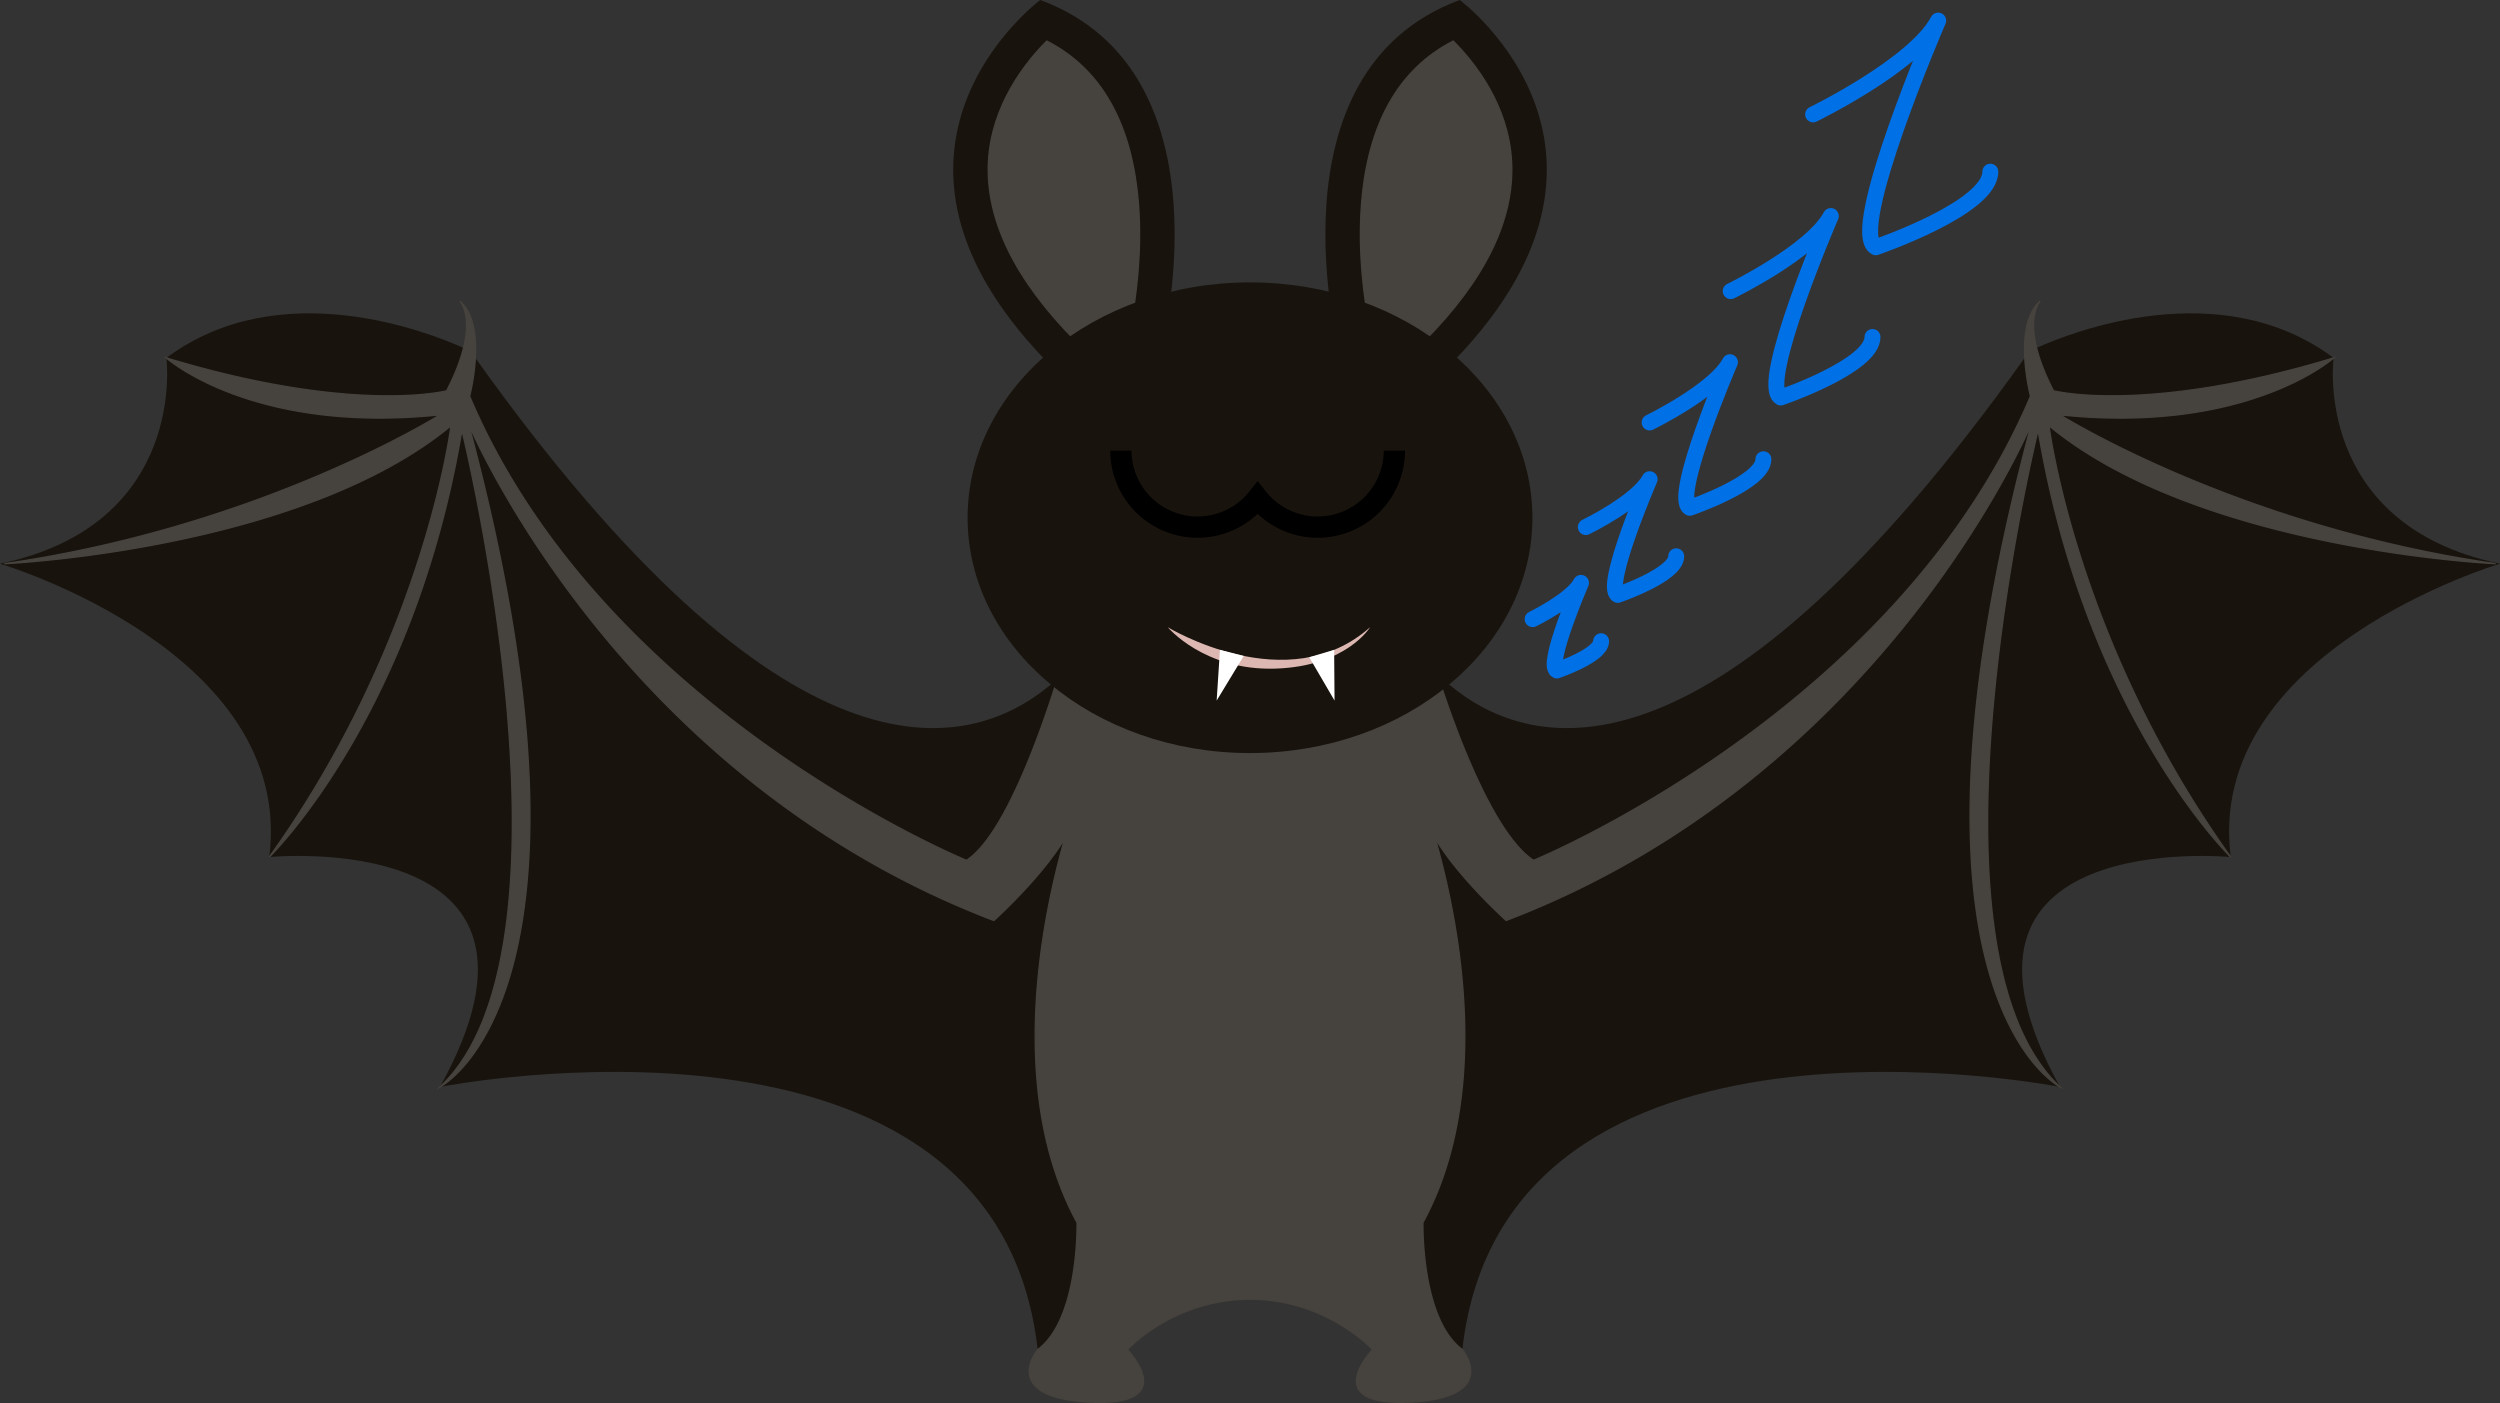 <svg xmlns="http://www.w3.org/2000/svg" viewBox="0 0 1880.72 1055.5"><rect x="0" y="0" width="1880.72" height="1055.5" fill="#333333" stroke="none"/><defs><style>.cls-1{fill:#18130d;}.cls-2{fill:#46423d;stroke:#46423d;}.cls-2,.cls-3{stroke-miterlimit:10;}.cls-3,.cls-6{fill:none;}.cls-3{stroke:#000;stroke-width:16px;}.cls-4{fill:#ddb8b2;}.cls-5{fill:#fff;}.cls-6{stroke:#0070e6;stroke-linecap:round;stroke-linejoin:round;stroke-width:12px;}</style></defs><g id="Layer_2" data-name="Layer 2"><g id="Art"><path class="cls-1" d="M940.36,450.42v527c-57.64,0-92.22,37.87-92.22,37.87s41.17,42.82-28,39.53-39.52-39.53-39.52-39.53C749.33,735.33,331,817.67,331,817.67c108.69-196-128.46-172.92-128.46-172.92C222.33,489.94,0,424.07,0,424.07c141.63-29.64,125.16-154.81,125.16-154.81,85.49-63.76,197.77-19.13,223.5-7.51,3.52,1.6,5.42,2.57,5.42,2.57,1.17,1.65,2.32,3.28,3.49,4.91C591,596.73,726.75,568.07,790.12,515.32c30.27-25.18,44-55.84,44-55.84Z"/><path class="cls-2" d="M848.14,1015.29s41.17,42.82-28,39.53-39.52-39.53-39.52-39.53c31.29-23,29.64-95.51,29.64-95.51-53.92-99-25.74-231.5-9.22-289.1-17.46,29.5-53.36,61.83-53.36,61.83C465,584.67,354.16,322.8,352.45,318.72c114,425.06-18.45,497.39-21.38,498.92,111.9-105.48,16.42-494,16.42-494C311.54,537.67,204.26,643.1,202.58,644.73c116.91-163,136.67-324.41,136.67-324.41-113.63,93.87-336,103.75-336,103.75,194.33-28,327.73-112,327.73-112-141.63,14.82-205.86-42.82-205.86-42.82C266.79,312.08,336,294,336,294c6.62-12.83,10.54-23.47,12.7-32.22,6-24.26-1.62-33.94-2.69-35.17,10.63,9.1,12.44,27,11.6,42.65a162.26,162.26,0,0,1-4.32,28.85C453.71,535.23,727.09,647.22,727.09,647.22c37.88-24.7,73.62-154,73.62-154l139.65,14.82V977.42C882.72,977.42,848.14,1015.29,848.14,1015.29Z"/><path class="cls-1" d="M1678.16,644.75S1441,621.69,1549.7,817.67c0,0-418.3-82.34-449.59,197.62,0,0,29.64,36.24-39.53,39.53s-28-39.53-28-39.53S998,977.42,940.36,977.42v-527l106.22,9.06s13.76,30.66,44,55.84c63.37,52.75,199.14,81.41,432.55-246.09,1.17-1.63,2.32-3.26,3.49-4.91,0,0,1.89-1,5.42-2.57,25.72-11.62,138-56.25,223.49,7.51,0,0-16.47,125.17,125.16,154.81C1880.72,424.07,1658.4,489.94,1678.16,644.75Z"/><path class="cls-2" d="M1541.47,320.32s19.76,161.37,136.67,324.41c-1.68-1.63-109-107.06-144.91-321.12,0,0-95.48,388.55,16.42,494-2.93-1.53-135.35-73.86-21.37-498.92-1.72,4.08-112.55,265.95-395.23,373.79,0,0-35.91-32.33-53.36-61.83,16.52,57.6,44.69,190.05-9.23,289.1,0,0-1.64,72.46,29.65,95.51,0,0,29.64,36.24-39.53,39.53s-28-39.53-28-39.53S998,977.42,940.36,977.42V508.06l140.32-3.29s35.07,117.75,73,142.45c0,0,273.38-112,373.84-349.14a162.82,162.82,0,0,1-4.31-28.85c-.84-15.61,1-33.55,11.59-42.65-1.07,1.23-8.66,10.91-2.68,35.17,2.15,8.75,6.07,19.39,12.69,32.22,0,0,69.17,18.11,210.8-24.71,0,0-64.23,57.64-205.86,42.82,0,0,133.4,84,327.73,112C1877.43,424.07,1655.1,414.19,1541.47,320.32Z"/><path class="cls-1" d="M1078.38,286.56C1257.89,118.57,1098.14,0,1098.14,0c-146.57,54.35-90.57,265.15-90.57,265.15Z"/><path class="cls-2" d="M1030,244.4c-3.55-18.62-8.61-53.56-5.75-90.73,4.66-60.47,27.84-101.69,69-122.79,15.28,15.25,41.63,47.55,43.9,90.69,2.29,43.49-19.89,88.94-65.95,135.28Z"/><path class="cls-1" d="M802.34,286.56C622.83,118.57,782.58,0,782.58,0c146.57,54.35,90.58,265.15,90.58,265.15Z"/><path class="cls-2" d="M850.72,244.4c3.55-18.62,8.61-53.56,5.74-90.73C851.8,93.2,828.62,52,787.5,30.88c-15.28,15.25-41.63,47.55-43.9,90.69-2.28,43.49,19.89,88.94,65.95,135.28Z"/><ellipse class="cls-1" cx="940.36" cy="389.48" rx="212.45" ry="177.04"/><path class="cls-3" d="M1049,338.83a57.71,57.71,0,0,1-102.89,35.92,57.72,57.72,0,1,1,0-71.84A57.71,57.71,0,0,1,1049,338.83Z"/><path class="cls-4" d="M878.48,471.83s90.34,55.21,152.24,0c0,0-17.82,29.5-71.36,31.17S878.48,471.83,878.48,471.83Z"/><polygon class="cls-5" points="984.91 494.42 1003.96 527.04 1003.66 488.87 984.91 494.42"/><polygon class="cls-5" points="917.76 488.87 935.65 493.45 915.28 527.04 917.76 488.87"/><rect class="cls-1" x="817.36" y="272" width="246" height="67"/><path class="cls-6" d="M1193,396.5s39-19,48-36c0,0-35,81-24,87,0,0,44-15,44-29"/><path class="cls-6" d="M1153,465.76s29.54-14.38,36.36-27.26c0,0-26.51,61.35-18.18,65.89,0,0,33.32-11.36,33.32-22"/><path class="cls-6" d="M1241,317.81s49.09-23.91,60.42-45.31c0,0-44,101.95-30.21,109.5,0,0,55.38-18.88,55.38-36.5"/><path class="cls-6" d="M1302,219s61.19-29.81,75.31-56.48c0,0-54.91,127.09-37.65,136.5,0,0,69-23.53,69-45.5"/><path class="cls-6" d="M1364,86.05s76.44-37.23,94.07-70.55c0,0-68.59,158.74-47,170.5,0,0,86.23-29.4,86.23-56.83"/></g></g></svg>